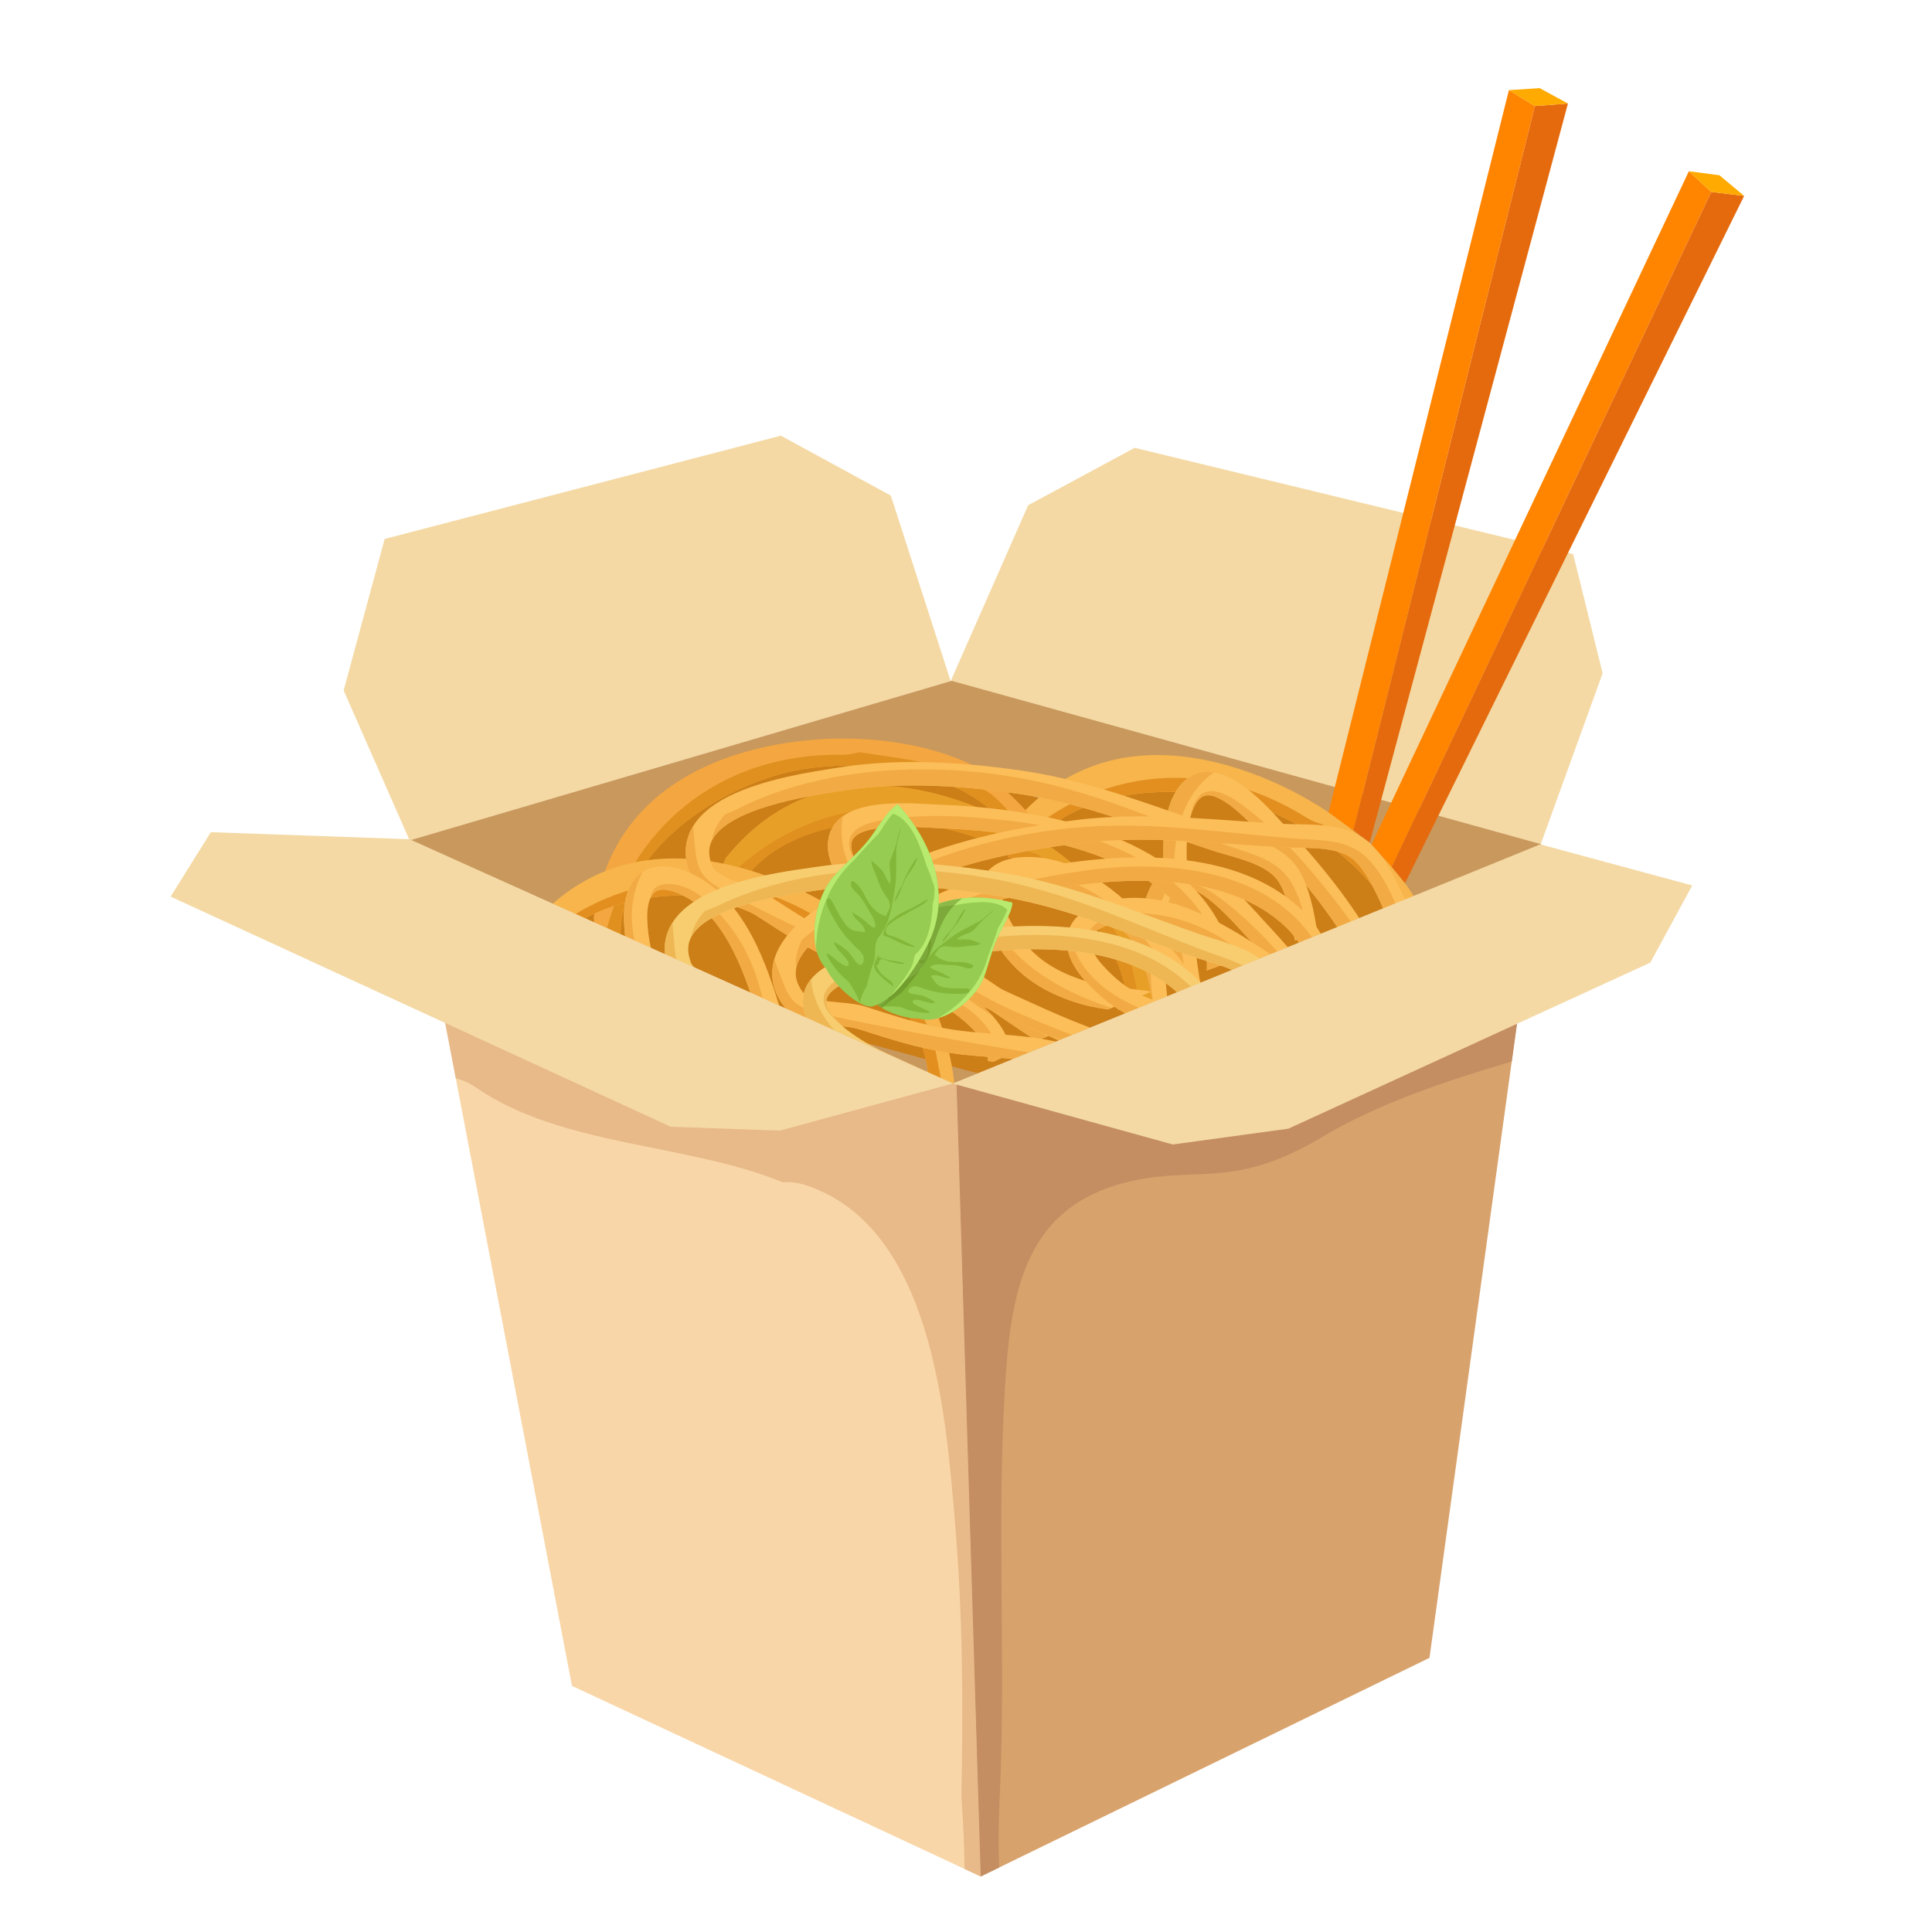 <?xml version="1.0" encoding="utf-8"?>
<!-- Generator: Adobe Illustrator 13.0.0, SVG Export Plug-In . SVG Version: 6.00 Build 14948)  -->
<!DOCTYPE svg PUBLIC "-//W3C//DTD SVG 1.1//EN" "http://www.w3.org/Graphics/SVG/1.1/DTD/svg11.dtd">
<svg version="1.1" id="Layer_1" xmlns="http://www.w3.org/2000/svg" xmlns:xlink="http://www.w3.org/1999/xlink" x="0px" y="0px"
	 width="100px" height="100px" viewBox="0 0 100 100" enable-background="new 0 0 100 100" xml:space="preserve">
<g>
	<polygon fill="#F4D9A4" points="21.207,43.509 17.787,35.738 19.91,27.896 40.416,22.55 46.11,25.652 49.208,35.262 	"/>
	<polygon fill="#F4D9A4" points="49.211,35.244 53.218,26.15 58.731,23.179 81.425,28.678 82.952,34.85 79.744,43.704 	"/>
	<polygon fill="#F9D6A7" points="21.251,43.579 29.606,87.262 50.762,97.126 49.469,54.732 	"/>
	<path fill="#E8B989" d="M49.469,54.732L21.251,43.579l2.343,12.241c0.334,0.075,0.677,0.217,1.021,0.456
		c4.476,3.089,10.95,2.884,15.9,4.921c0.364-0.033,0.762,0.008,1.184,0.145c6.535,2.143,7.25,11.771,7.73,17.437
		c0.401,4.729,0.432,9.465,0.333,14.203c0.09,1.251,0.149,2.507,0.167,3.757l0.833,0.389L49.469,54.732z"/>
	<polygon fill="#D8A26C" points="79.785,43.793 49.469,54.732 50.762,97.126 73.99,85.81 	"/>
	<path fill="#C48E62" d="M51.807,91.46c0.195-6.388-0.172-12.824,0.186-19.214c0.296-5.348,0.937-10.17,7.193-11.235
		c3.015-0.514,5.014,0.363,9.174-2.118c3.046-1.815,6.468-2.933,9.889-3.95l1.537-11.149L49.469,54.732l1.293,42.394l0.957-0.466
		C51.631,94.595,51.773,92.585,51.807,91.46z"/>
	<g>
		<defs>
			<polygon id="SVGID_1_" points="21.253,43.485 49.312,56.083 79.788,43.7 49.258,35.239 			"/>
		</defs>
		<clipPath id="SVGID_2_">
			<use xlink:href="#SVGID_1_"  overflow="visible"/>
		</clipPath>
		<polygon clip-path="url(#SVGID_2_)" fill="#C9985D" points="21.253,43.485 49.312,56.083 79.788,43.7 49.257,35.239 		"/>
		<path clip-path="url(#SVGID_2_)" fill="#CC7E17" d="M27.414,47.069c-0.008,0.003-0.018,0.007-0.025,0.008
			C27.411,47.082,27.416,47.076,27.414,47.069z"/>
		<path clip-path="url(#SVGID_2_)" fill="#CC7E17" d="M68.045,41.952c-1.98-0.688-4.593-1.535-6.634-1.805
			c-2.424-0.322-4.78,1.613-7.031,1.33c-1.137-0.144-2.174-1.097-3.225-1.508c-1.31-0.509-2.837-0.562-4.217-0.752
			c-2.623-0.364-4.943,0.02-7.443,0.914c-2.327,0.829-4.047,2.521-6.152,3.594c-1.046,0.535-1.105,1.33-1.976,2.065
			c-1.06,0.893-2.611,0.819-3.89,1.26c0.037,0.022,0.071,0.045,0.114,0.068c1.3,0.792,4.443,1.513,6.255,2.72
			c2.866,1.904,5.199,2.845,8.6,3.584c4.465,0.967,8.669,2.517,13.253,3.206c2.33,0.349,2.993,0.842,4.87-0.691
			c1.909-1.557,3.782-3.203,6.139-4.055c2.458-0.891,7.73-0.901,5.757-4.786C71.427,45.052,70.338,42.746,68.045,41.952z"/>
		<path clip-path="url(#SVGID_2_)" fill="#CC7E17" d="M27.414,47.069c0.022-0.006,0.044-0.011,0.063-0.021
			C26.78,46.626,27.4,47.005,27.414,47.069z"/>
		<g clip-path="url(#SVGID_2_)">
			<path fill="#F7B54B" d="M66.442,40.724c-3.211-1.532-9.617-3.551-14.165,2.104c-0.266,0.501-0.327,0.973-0.08,1.56
				c0.222,0.021,0.433,0.071,0.674,0.137c2.196-3.969,8.768-4.242,12.763-2.57c3.929,1.646,8.173,5.49,7.34,10.162
				c2.756,1.578,0.802-4.799,0.173-5.784C71.633,43.959,69.003,41.942,66.442,40.724z"/>
			<path fill="#F7B54B" d="M52.186,42.936c0.031-0.038,0.059-0.072,0.092-0.108c0.017-0.034,0.026-0.068,0.046-0.101L52.186,42.936z
				"/>
			<path fill="#E28F20" d="M73.16,48.073c-0.51-1.081-1.077-2.146-1.896-2.961c-0.878-0.881-1.861-1.638-2.807-2.442
				c-0.29-0.072-0.582-0.191-0.879-0.375c-5.358-3.359-11.402-2.428-15.466,1.819c0.023,0.09,0.044,0.178,0.084,0.274
				c0.222,0.021,0.433,0.071,0.674,0.137c2.196-3.969,8.768-4.242,12.763-2.57c3.929,1.646,8.173,5.49,7.34,10.162
				c0.258,0.149,0.475,0.226,0.654,0.245c-0.005-0.333,0.052-0.688,0.195-1.063c0.033-0.082,0.046-0.159,0.064-0.238
				c-0.006-0.019-0.015-0.031-0.021-0.051C73.543,50.053,73.498,49.02,73.16,48.073z"/>
		</g>
		<g clip-path="url(#SVGID_2_)">
			<path fill="#FCBE59" d="M66.445,42.674c-1.129-1.247-3.229-3.567-4.932-2.413c-1.497,1.02-1.358,4.016-1.229,5.257
				c0.044,0.431,0.085,0.866,0.128,1.299c0.094,0.96,0.199,1.939,0.329,2.919c0.311,0.894,0.523,1.994,0.464,2.732
				c0,0.001,0,0.01,0,0.014c0.063,0.298,0.123,0.602,0.182,0.912c0.121,0.643,0.247,1.285,0.401,1.919
				c0.461,0.17,0.923,0.339,1.386,0.512c-0.253-0.853-0.429-1.762-0.597-2.655c-0.084-0.443-0.168-0.878-0.259-1.299
				c-0.363-1.697-0.532-3.464-0.7-5.168c-0.043-0.439-0.085-0.875-0.13-1.312c-0.177-1.698-0.026-3.63,0.705-4.129
				c0.689-0.469,2.073,0.856,2.916,1.751c0.17,0.18,0.317,0.348,0.436,0.476c0.116,0.126,0.216,0.237,0.301,0.327
				c3.31,3.521,7.009,8.676,5.829,13.243c-0.171,0.655-0.559,1.413-1.081,1.848c0.391,0.178,0.783,0.355,1.175,0.541
				c0.542-0.615,0.903-1.407,1.08-2.086c1.315-5.102-2.601-10.632-6.12-14.375C66.648,42.901,66.554,42.795,66.445,42.674z"/>
			<path fill="#F2AB44" d="M64.272,41.643c-1.694-1.234-2.387-0.672-2.634,0.515c0,0.016,0.002,0.036,0,0.054
				c0.126-0.438,0.306-0.777,0.556-0.949c0.689-0.469,2.073,0.856,2.916,1.751c0.17,0.18,0.317,0.348,0.436,0.476
				c0.116,0.126,0.216,0.237,0.301,0.327c3.31,3.521,7.009,8.676,5.829,13.243c-0.171,0.655-0.559,1.413-1.081,1.848
				c0.289,0.131,0.577,0.265,0.866,0.396c0.049-0.118,0.104-0.237,0.175-0.359c2.347-4.077,0.031-9.1-2.624-12.46
				C67.628,44.731,66.086,42.969,64.272,41.643z"/>
			<path fill="#F2AB44" d="M62.809,39.994c0.008-0.009,0.017-0.014,0.026-0.018c-0.451-0.075-0.9-0.002-1.321,0.285
				c-1.497,1.02-1.358,4.016-1.229,5.257c0.044,0.431,0.085,0.866,0.128,1.299c0.073,0.753,0.156,1.524,0.247,2.294
				c0.072,0.216,0.103,0.46,0.111,0.721c0.295,0.875,0.491,1.928,0.435,2.637c0,0.001,0,0.01,0,0.014
				c0.063,0.298,0.123,0.602,0.182,0.912c0.121,0.643,0.247,1.285,0.401,1.919c0.18,0.07,0.363,0.138,0.544,0.206
				c-0.604-2.774-1.122-5.615-1.439-8.416C60.618,44.695,60.613,41.566,62.809,39.994z"/>
		</g>
		<g clip-path="url(#SVGID_2_)">
			<path fill="#FCBE59" d="M65.23,47.45c-1.127-1.247-3.23-3.569-4.933-2.413c-1.497,1.019-1.358,4.016-1.228,5.254
				c0.044,0.433,0.086,0.867,0.127,1.302c0.095,0.958,0.199,1.938,0.33,2.918c0.311,0.896,0.522,1.996,0.465,2.733
				c0,0.002,0,0.008,0,0.011c0.059,0.304,0.121,0.604,0.18,0.914c0.122,0.642,0.249,1.286,0.397,1.919
				c0.465,0.172,0.928,0.341,1.389,0.511c-0.25-0.852-0.427-1.761-0.596-2.656c-0.086-0.439-0.169-0.874-0.258-1.297
				c-0.364-1.695-0.535-3.464-0.701-5.171c-0.042-0.436-0.084-0.872-0.13-1.308c-0.176-1.696-0.025-3.632,0.706-4.128
				c0.687-0.467,2.073,0.851,2.915,1.75c0.171,0.182,0.321,0.347,0.437,0.474c0.114,0.127,0.216,0.237,0.301,0.329
				c3.31,3.519,7.009,8.675,5.827,13.244c-0.169,0.653-0.557,1.411-1.079,1.844c0.39,0.182,0.783,0.358,1.174,0.545
				c0.542-0.618,0.904-1.411,1.079-2.088c1.317-5.102-2.599-10.631-6.118-14.375C65.434,47.676,65.337,47.57,65.23,47.45z"/>
			<path fill="#F2AB44" d="M63.058,46.418c-1.692-1.235-2.388-0.674-2.632,0.512c-0.002,0.018,0,0.036,0,0.054
				c0.121-0.437,0.303-0.776,0.554-0.945c0.687-0.467,2.073,0.851,2.915,1.75c0.171,0.182,0.321,0.347,0.437,0.474
				c0.114,0.127,0.216,0.237,0.301,0.329c3.31,3.519,7.009,8.675,5.827,13.244c-0.169,0.653-0.557,1.411-1.079,1.844
				c0.288,0.133,0.574,0.267,0.863,0.4c0.05-0.123,0.107-0.241,0.178-0.36c2.346-4.079,0.029-9.101-2.624-12.461
				C66.411,49.503,64.873,47.745,63.058,46.418z"/>
			<path fill="#F2AB44" d="M61.592,44.765c0.009-0.005,0.021-0.011,0.027-0.018c-0.45-0.071-0.897,0-1.321,0.29
				c-1.497,1.019-1.358,4.016-1.228,5.254c0.044,0.433,0.086,0.867,0.127,1.302c0.075,0.753,0.155,1.523,0.245,2.291
				c0.071,0.218,0.104,0.461,0.114,0.721c0.294,0.876,0.489,1.927,0.436,2.64c0,0.002,0,0.008,0,0.011
				c0.059,0.304,0.121,0.604,0.18,0.914c0.122,0.642,0.249,1.286,0.397,1.919c0.185,0.068,0.367,0.14,0.549,0.204
				c-0.604-2.772-1.122-5.614-1.44-8.412C59.406,49.471,59.398,46.34,61.592,44.765z"/>
		</g>
		<g clip-path="url(#SVGID_2_)">
			<path fill="#F4A640" d="M30.714,47.629c0.004-0.04,0.013-0.076,0.017-0.115c-0.003-0.043-0.007-0.088-0.008-0.132L30.714,47.629z
				"/>
			<path fill="#F4A640" d="M50.38,39.623c-2.526-1.238-5.825-1.59-8.644-1.302c-3.542,0.365-10.076,1.979-11.005,9.193
				c0.038,0.555,0.238,0.982,0.748,1.35c0.202-0.099,0.406-0.163,0.648-0.232c-0.19-4.532,5.278-8.188,9.559-8.837
				c4.211-0.64,9.835,0.432,11.554,4.855C56.415,44.563,51.43,40.136,50.38,39.623z"/>
			<path fill="#DF901E" d="M53.476,43.272c-0.017-0.012-0.03-0.018-0.044-0.03c-0.775-0.651-1.353-1.508-2.137-2.14
				c-0.996-0.658-2.034-1.271-3.157-1.545c-1.208-0.294-2.444-0.427-3.668-0.623c-0.285,0.088-0.597,0.142-0.945,0.135
				c-6.326-0.08-11,3.86-12.261,9.604c0.069,0.065,0.132,0.131,0.215,0.19c0.202-0.099,0.406-0.163,0.648-0.232
				c-0.19-4.532,5.278-8.188,9.559-8.837c4.211-0.64,9.835,0.432,11.554,4.855c0.298-0.005,0.523-0.052,0.688-0.128
				c-0.178-0.283-0.312-0.616-0.386-1.014C53.527,43.424,53.497,43.352,53.476,43.272z"/>
		</g>
		<g clip-path="url(#SVGID_2_)">
			<path fill="#E89F28" d="M37.485,44.506c0.029-0.039,0.059-0.071,0.088-0.108c0.019-0.034,0.029-0.066,0.047-0.1L37.485,44.506z"
				/>
			<path fill="#E89F28" d="M51.737,42.292c-3.21-1.532-9.618-3.551-14.164,2.105c-0.263,0.499-0.326,0.971-0.08,1.559
				c0.224,0.022,0.431,0.071,0.677,0.139c2.195-3.971,8.764-4.245,12.759-2.57c3.929,1.646,8.173,5.487,7.34,10.16
				c2.755,1.577,0.803-4.797,0.174-5.784C56.93,45.53,54.297,43.514,51.737,42.292z"/>
			<path fill="#DF901E" d="M58.457,49.641c-0.509-1.08-1.079-2.143-1.896-2.959c-0.878-0.881-1.862-1.639-2.807-2.443
				c-0.29-0.072-0.582-0.19-0.878-0.375c-5.36-3.361-11.403-2.429-15.466,1.821c0.022,0.086,0.042,0.176,0.083,0.271
				c0.224,0.022,0.431,0.071,0.677,0.139c2.195-3.971,8.764-4.245,12.759-2.57c3.929,1.646,8.173,5.487,7.34,10.16
				c0.259,0.146,0.477,0.227,0.655,0.246c-0.003-0.333,0.052-0.688,0.195-1.063c0.031-0.08,0.044-0.159,0.065-0.237
				c-0.007-0.018-0.016-0.033-0.021-0.052C58.84,51.622,58.796,50.587,58.457,49.641z"/>
		</g>
		<g clip-path="url(#SVGID_2_)">
			<path fill="#F7B54B" d="M41.44,46.074c-3.21-1.531-9.616-3.55-14.165,2.105c-0.264,0.5-0.325,0.972-0.078,1.559
				c0.222,0.021,0.431,0.073,0.673,0.139c2.197-3.97,8.766-4.243,12.762-2.57c3.928,1.646,8.172,5.484,7.34,10.161
				c2.752,1.578,0.802-4.801,0.174-5.786C46.631,49.312,44,47.294,41.44,46.074z"/>
			<path fill="#F7B54B" d="M27.186,48.285c0.029-0.036,0.061-0.07,0.09-0.106c0.019-0.034,0.027-0.065,0.047-0.101L27.186,48.285z"
				/>
			<path fill="#E28F20" d="M48.16,53.425c-0.511-1.081-1.08-2.146-1.895-2.96c-0.881-0.881-1.862-1.64-2.81-2.444
				c-0.288-0.071-0.582-0.189-0.876-0.374c-5.358-3.361-11.403-2.431-15.468,1.819c0.025,0.09,0.045,0.177,0.086,0.272
				c0.222,0.021,0.431,0.073,0.673,0.139c2.197-3.97,8.766-4.243,12.762-2.57c3.928,1.646,8.172,5.484,7.34,10.161
				c0.257,0.146,0.474,0.224,0.652,0.245c-0.003-0.333,0.055-0.688,0.2-1.065c0.029-0.078,0.044-0.155,0.063-0.236
				c-0.007-0.017-0.015-0.03-0.021-0.05C48.542,55.404,48.497,54.371,48.16,53.425z"/>
		</g>
		<g clip-path="url(#SVGID_2_)">
			<g>
				<path fill="#FCBE59" d="M53.134,44.356c-1.332,0.018-1.933,0.555-2.204,1.004c-0.291,0.482-0.491,1.342,0.201,2.696
					c1,1.962,2.283,3.061,4.425,3.789c0.602,0.204,1.201,0.318,1.795,0.406c0.747-0.315,1.493-0.625,2.245-0.922
					c-0.131-0.022-0.263-0.048-0.388-0.064c-0.242-0.03-0.481-0.06-0.72-0.088c-0.887-0.103-1.726-0.202-2.542-0.477
					c-1.834-0.626-2.883-1.521-3.738-3.194c-0.336-0.662-0.425-1.219-0.239-1.521c0.156-0.259,0.578-0.411,1.184-0.418
					c0.07,0,0.143,0,0.213,0.005c2.276,0.078,4.238,1.936,6.02,3.944c0.458,0.513,0.836,0.971,1.155,1.443
					c0.382-0.151,0.766-0.297,1.149-0.445c-0.437-0.69-0.937-1.285-1.398-1.802C58.262,46.427,55.982,44.327,53.134,44.356z"/>
				<path fill="#FCBE59" d="M63.853,43.085c-0.245-0.067-0.48-0.139-0.703-0.209c-0.813-0.266-1.615-0.543-2.41-0.823
					c-2.475-0.857-5.03-1.749-7.756-2.15c-3.775-0.558-6.938-0.609-9.677-0.159l-0.312,0.049c-1.944,0.312-5.987,0.956-7.168,3.049
					c-0.416,0.735-0.443,1.557-0.086,2.437c0.366,0.901,1.403,1.29,2.318,1.63c0.422,0.156,0.819,0.303,1.08,0.474l0.171,0.11
					c1.292,0.839,2.515,1.629,4.013,2.292c0.692,0.305,1.422,0.565,2.127,0.817c1.04,0.368,2.12,0.751,3.064,1.282
					c1.304,0.738,2.768,1.975,2.612,3.03l0.291,0.044c0.305-0.147,0.609-0.295,0.916-0.438c-0.109-1.124-0.99-2.092-1.869-2.784
					c0.168,0.115,0.336,0.227,0.508,0.339c0.353,0.231,0.709,0.476,1.071,0.726c0.537,0.368,1.082,0.738,1.637,1.082
					c0.445-0.208,0.894-0.41,1.344-0.614c-0.778-0.429-1.543-0.95-2.295-1.467c-0.371-0.253-0.734-0.505-1.097-0.74
					c-1.452-0.95-2.818-2.083-4.138-3.179c-0.337-0.281-0.674-0.561-1.013-0.84c-1.319-1.081-2.576-2.558-2.405-3.426
					c0.158-0.819,2.073-0.855,3.303-0.812c0.249,0.009,0.472,0.021,0.645,0.031c0.169,0.008,0.318,0.018,0.444,0.022
					c4.828,0.17,11.082,1.227,13.459,5.3c0.342,0.585,0.602,1.398,0.534,2.074c0.404-0.148,0.809-0.297,1.215-0.441
					c-0.047-0.82-0.349-1.637-0.7-2.243c-2.653-4.551-9.331-5.723-14.464-5.904c-0.12-0.003-0.262-0.01-0.42-0.021
					c-1.682-0.09-4.811-0.258-5.205,1.759c-0.347,1.778,1.862,3.807,2.827,4.597c0.339,0.275,0.672,0.555,1.007,0.834
					c0.957,0.792,1.934,1.605,2.965,2.365c-0.215-0.14-0.411-0.256-0.575-0.35c-1.038-0.585-2.165-0.984-3.255-1.372
					c-0.717-0.252-1.392-0.492-2.044-0.78c-1.41-0.623-2.537-1.354-3.841-2.198l-0.171-0.113c-0.373-0.24-0.853-0.422-1.316-0.595
					c-0.683-0.252-1.453-0.54-1.619-0.948c-0.216-0.527-0.211-0.983,0.018-1.384c0.895-1.586,4.826-2.217,6.306-2.451L43.5,40.94
					c2.615-0.43,5.659-0.377,9.306,0.163c2.611,0.386,5.002,1.218,7.533,2.096c0.805,0.28,1.614,0.561,2.438,0.83
					c0.231,0.077,0.48,0.147,0.74,0.22c1.034,0.301,2.21,0.64,2.688,1.427c0.44,0.727,0.664,1.918,0.813,3
					c0.236-0.074,0.473-0.152,0.711-0.226c0.161-0.05,0.314-0.079,0.466-0.102c-0.167-1.156-0.427-2.427-0.956-3.3
					C66.519,43.855,65.038,43.429,63.853,43.085z"/>
			</g>
			<g>
				<path fill="#F2AB44" d="M46.842,50.627c-2.42-1.085-6.583-3.068-8.935-4.287c-2.007-1.043-1.797-1.339-2.035-3.563
					c-0.013,0.025-0.034,0.045-0.045,0.067c-0.416,0.735-0.443,1.557-0.086,2.437c0.366,0.901,1.403,1.29,2.318,1.63
					c0.422,0.156,0.819,0.303,1.08,0.474l0.171,0.11c1.292,0.839,2.515,1.629,4.013,2.292c0.692,0.305,1.422,0.565,2.127,0.817
					c1.04,0.368,2.12,0.751,3.064,1.282c1.304,0.738,2.768,1.975,2.612,3.03l0.291,0.044c0.155-0.076,0.31-0.15,0.468-0.224
					C50.971,52.076,49.198,51.684,46.842,50.627z"/>
			</g>
			<g>
				<path fill="#F2AB44" d="M52.594,42.524c-2.22-0.271-4.553-0.437-6.777-0.101c-2.071,0.313-2.166,1.202-1.508,2.215
					c0.014,0.016,0.025,0.027,0.039,0.041c-0.218-0.399-0.33-0.766-0.272-1.063c0.158-0.819,2.073-0.855,3.303-0.812
					c0.249,0.009,0.472,0.021,0.645,0.031c0.169,0.008,0.318,0.018,0.444,0.022c4.828,0.17,11.082,1.227,13.459,5.3
					c0.342,0.585,0.602,1.398,0.534,2.074c0.299-0.109,0.596-0.217,0.893-0.326c-0.047-0.121-0.092-0.245-0.125-0.379
					C62.023,44.979,56.841,43.042,52.594,42.524z"/>
			</g>
			<g>
				<path fill="#F2AB44" d="M54.242,45.233c-1.152-0.322-2.706,0.135-2.376,1.102c0.006-0.137,0.026-0.259,0.084-0.352
					c0.158-0.259,0.579-0.41,1.184-0.418c0.074-0.002,0.144,0,0.215,0.001c2.274,0.082,4.236,1.939,6.019,3.948
					c0.457,0.514,0.835,0.972,1.154,1.444c0.12-0.046,0.244-0.094,0.366-0.14C58.982,48.163,57.71,46.208,54.242,45.233z"/>
			</g>
			<path fill="#F2AB44" d="M50.939,45.347c-0.002,0.005-0.008,0.009-0.01,0.013c-0.291,0.482-0.491,1.342,0.201,2.696
				c1,1.962,2.283,3.061,4.425,3.789c0.602,0.204,1.201,0.318,1.795,0.406c0.061-0.027,0.124-0.052,0.187-0.076
				C53.951,51.009,50.79,48.731,50.939,45.347z"/>
			<path fill="#F2AB44" d="M43.618,42.282c0.001-0.01,0.003-0.021,0.005-0.032c-0.372,0.266-0.64,0.631-0.738,1.134
				c-0.347,1.778,1.862,3.807,2.827,4.597c0.339,0.275,0.672,0.555,1.007,0.834c0.584,0.484,1.182,0.971,1.79,1.454
				c0.262,0.135,0.515,0.328,0.754,0.584c0.143,0.11,0.275,0.221,0.421,0.327c-0.103-0.067-0.201-0.129-0.293-0.184
				c0.005,0.009,0.01,0.014,0.015,0.021c0.576,0.703,1.314,1.115,1.982,1.585c-0.283-0.321-0.604-0.611-0.926-0.865
				c0.168,0.115,0.336,0.227,0.508,0.339c0.353,0.231,0.709,0.476,1.071,0.726c0.537,0.368,1.082,0.738,1.637,1.082
				c0.176-0.08,0.354-0.161,0.531-0.241c-2.382-1.541-4.752-3.199-6.948-4.964C45.371,47.161,43.163,44.944,43.618,42.282z"/>
			<path fill="#F2AB44" d="M63.412,43.724c-2.817-1.01-5.598-2.219-8.496-2.983c-5.099-1.34-11.34-1.365-16.247,0.885
				c-0.238,0.129-0.481,0.246-0.732,0.351c-0.132,0.065-0.266,0.114-0.398,0.159c-0.422,0.472-0.632,0.927-0.701,1.409
				c0.016-0.037,0.025-0.071,0.042-0.103c0.895-1.586,4.826-2.217,6.306-2.451L43.5,40.94c2.615-0.43,5.659-0.377,9.306,0.163
				c2.611,0.386,5.002,1.218,7.533,2.096c0.805,0.28,1.614,0.561,2.438,0.83c0.231,0.077,0.48,0.147,0.74,0.22
				c1.034,0.301,2.21,0.64,2.688,1.427c0.44,0.727,0.664,1.918,0.813,3c0.22-0.067,0.438-0.141,0.657-0.209
				c-0.106-0.9-0.316-1.801-0.717-2.581C66.244,44.473,64.809,44.227,63.412,43.724z"/>
		</g>
		<g clip-path="url(#SVGID_2_)">
			<g>
				<path fill="#FCBE59" d="M57.155,46.685c-1.284,0.368-1.725,1.043-1.868,1.545c-0.153,0.544-0.123,1.422,0.897,2.551
					c1.479,1.634,3.004,2.359,5.262,2.504c0.633,0.038,1.245-0.008,1.84-0.076c0.636-0.5,1.278-0.993,1.926-1.479
					c-0.132,0.013-0.265,0.025-0.39,0.041c-0.244,0.031-0.482,0.067-0.719,0.103c-0.884,0.132-1.719,0.255-2.58,0.202
					c-1.934-0.123-3.178-0.716-4.439-2.107c-0.498-0.551-0.729-1.063-0.631-1.405c0.083-0.292,0.453-0.546,1.035-0.714
					c0.068-0.02,0.137-0.037,0.209-0.053c2.216-0.516,4.593,0.767,6.839,2.239c0.574,0.378,1.062,0.722,1.489,1.095
					c0.33-0.245,0.661-0.492,0.997-0.731c-0.604-0.553-1.243-0.996-1.823-1.377C62.643,47.345,59.9,45.912,57.155,46.685z"/>
				<path fill="#FCBE59" d="M70.951,43.671c-1.008-0.961-2.547-0.988-3.782-1.008c-0.253-0.003-0.5-0.007-0.73-0.019
					c-0.857-0.043-1.702-0.103-2.545-0.165c-2.611-0.18-5.311-0.372-8.047-0.052c-3.79,0.449-6.857,1.222-9.384,2.374l-0.287,0.131
					c-1.796,0.804-5.527,2.482-6.124,4.813c-0.208,0.816-0.022,1.619,0.552,2.374c0.589,0.773,1.69,0.877,2.664,0.969
					c0.449,0.04,0.87,0.078,1.168,0.176l0.195,0.06c1.465,0.473,2.85,0.918,4.466,1.164c0.752,0.117,1.522,0.175,2.269,0.234
					c1.103,0.085,2.242,0.173,3.295,0.441c1.45,0.371,3.187,1.18,3.313,2.242l0.291-0.037c0.255-0.224,0.513-0.44,0.768-0.66
					c-0.396-1.056-1.498-1.758-2.53-2.199c0.194,0.068,0.387,0.133,0.58,0.196c0.402,0.131,0.808,0.273,1.224,0.42
					c0.614,0.215,1.236,0.43,1.861,0.618c0.377-0.317,0.757-0.632,1.139-0.942c-0.867-0.211-1.74-0.519-2.597-0.819
					c-0.427-0.15-0.843-0.297-1.253-0.431c-1.652-0.535-3.265-1.274-4.825-1.986c-0.4-0.186-0.798-0.364-1.196-0.547
					c-1.557-0.696-3.153-1.799-3.218-2.68c-0.061-0.831,1.777-1.366,2.977-1.644c0.246-0.058,0.462-0.103,0.632-0.141
					c0.166-0.036,0.311-0.066,0.433-0.094c4.709-1.096,11.021-1.706,14.378,1.605c0.484,0.474,0.944,1.191,1.056,1.861
					c0.353-0.247,0.703-0.499,1.058-0.743c-0.259-0.78-0.763-1.489-1.26-1.979c-3.751-3.702-10.504-3.091-15.506-1.925
					c-0.116,0.027-0.254,0.056-0.411,0.09c-1.643,0.352-4.709,1.002-4.563,3.053c0.128,1.806,2.791,3.189,3.93,3.701
					c0.396,0.18,0.791,0.36,1.188,0.543c1.131,0.516,2.288,1.045,3.479,1.51c-0.243-0.079-0.462-0.14-0.646-0.187
					c-1.153-0.296-2.347-0.387-3.5-0.474c-0.758-0.06-1.473-0.115-2.178-0.224c-1.521-0.233-2.801-0.643-4.283-1.12l-0.195-0.063
					c-0.422-0.134-0.932-0.183-1.424-0.227c-0.723-0.068-1.543-0.144-1.808-0.496c-0.347-0.453-0.458-0.895-0.345-1.343
					c0.448-1.763,4.078-3.393,5.446-4.009l0.291-0.13c2.412-1.099,5.365-1.841,9.027-2.272c2.619-0.31,5.145-0.129,7.818,0.057
					c0.85,0.061,1.705,0.12,2.567,0.164c0.246,0.013,0.507,0.019,0.773,0.024c1.08,0.017,2.3,0.039,2.968,0.673
					c0.614,0.586,1.141,1.681,1.567,2.683c0.21-0.134,0.416-0.271,0.627-0.403c0.146-0.091,0.283-0.159,0.424-0.221
					C72.273,45.537,71.692,44.375,70.951,43.671z"/>
			</g>
			<g>
				<path fill="#F2AB44" d="M52.717,54.383c-2.619-0.415-7.154-1.244-9.745-1.808c-2.209-0.479-2.082-0.819-2.893-2.907
					c-0.007,0.025-0.02,0.054-0.027,0.078c-0.208,0.816-0.022,1.619,0.552,2.374c0.589,0.773,1.69,0.877,2.664,0.969
					c0.449,0.04,0.87,0.078,1.168,0.176l0.195,0.06c1.465,0.473,2.85,0.918,4.466,1.164c0.752,0.117,1.522,0.175,2.269,0.234
					c1.103,0.085,2.242,0.173,3.295,0.441c1.45,0.371,3.187,1.18,3.313,2.242l0.291-0.037c0.128-0.113,0.261-0.224,0.393-0.337
					C57.081,54.705,55.266,54.786,52.717,54.383z"/>
			</g>
			<g>
				<path fill="#F2AB44" d="M56.154,45.061c-2.214,0.317-4.508,0.763-6.569,1.669c-1.917,0.844-1.776,1.726-0.877,2.536
					c0.017,0.008,0.034,0.017,0.049,0.026c-0.316-0.325-0.52-0.653-0.542-0.954c-0.061-0.831,1.777-1.366,2.977-1.644
					c0.246-0.058,0.462-0.103,0.632-0.141c0.166-0.036,0.311-0.066,0.433-0.094c4.709-1.096,11.021-1.706,14.378,1.605
					c0.484,0.474,0.944,1.191,1.056,1.861c0.261-0.183,0.519-0.367,0.778-0.548c-0.077-0.104-0.153-0.21-0.224-0.334
					C65.896,44.967,60.392,44.452,56.154,45.061z"/>
			</g>
			<g>
				<path fill="#F2AB44" d="M56.446,48.927c-0.029-0.131-0.042-0.254-0.009-0.362c0.083-0.291,0.45-0.545,1.034-0.712
					c0.068-0.018,0.137-0.038,0.206-0.052c2.218-0.518,4.598,0.765,6.84,2.239c0.577,0.377,1.062,0.72,1.491,1.093
					c0.105-0.077,0.21-0.152,0.317-0.23c-2.532-2.067-4.272-3.623-7.875-3.659C57.256,47.232,55.875,48.082,56.446,48.927z"/>
			</g>
			<path fill="#F2AB44" d="M55.295,48.217c-0.002,0.003-0.006,0.008-0.008,0.013c-0.153,0.544-0.123,1.422,0.897,2.551
				c1.479,1.634,3.004,2.359,5.262,2.504c0.633,0.038,1.245-0.008,1.84-0.076c0.051-0.044,0.106-0.082,0.159-0.123
				C59.68,52.897,56.035,51.523,55.295,48.217z"/>
			<path fill="#F2AB44" d="M47.424,47.169c0-0.012,0-0.022,0-0.034c-0.292,0.354-0.452,0.777-0.417,1.287
				c0.128,1.806,2.791,3.189,3.93,3.701c0.396,0.18,0.791,0.36,1.188,0.543c0.691,0.313,1.394,0.63,2.107,0.937
				c0.288,0.062,0.583,0.184,0.884,0.368c0.161,0.066,0.324,0.14,0.488,0.205c-0.116-0.039-0.226-0.071-0.329-0.1
				c0.008,0.005,0.014,0.009,0.022,0.012c0.737,0.532,1.557,0.735,2.325,1.015c-0.358-0.236-0.745-0.433-1.122-0.594
				c0.194,0.068,0.387,0.133,0.58,0.196c0.402,0.131,0.808,0.273,1.224,0.42c0.614,0.215,1.236,0.43,1.861,0.618
				c0.15-0.126,0.301-0.25,0.447-0.374c-2.698-0.869-5.42-1.847-7.999-2.977C50.394,51.42,47.683,49.855,47.424,47.169z"/>
			<path fill="#F2AB44" d="M66.91,43.394c-2.981-0.238-5.981-0.682-8.979-0.662c-5.271,0.036-11.306,1.638-15.453,5.096
				c-0.198,0.182-0.4,0.361-0.612,0.528c-0.115,0.098-0.23,0.181-0.346,0.258c-0.286,0.563-0.371,1.059-0.308,1.544
				c0.005-0.041,0.001-0.075,0.014-0.114c0.448-1.763,4.078-3.393,5.446-4.009l0.291-0.13c2.412-1.099,5.365-1.841,9.027-2.272
				c2.619-0.31,5.145-0.129,7.818,0.057c0.85,0.061,1.705,0.12,2.567,0.164c0.246,0.013,0.507,0.019,0.773,0.024
				c1.08,0.017,2.3,0.039,2.968,0.673c0.614,0.586,1.141,1.681,1.567,2.683c0.195-0.124,0.388-0.249,0.58-0.374
				c-0.336-0.841-0.776-1.657-1.362-2.305C69.842,43.379,68.392,43.514,66.91,43.394z"/>
		</g>
		<g clip-path="url(#SVGID_2_)">
			<path fill="#FCBE59" d="M35.663,45.159c-1.218-0.54-1.992-0.301-2.426-0.01c-0.461,0.319-1.001,1.015-0.94,2.535
				c0.091,2.204,0.798,3.735,2.443,5.291c0.46,0.437,0.959,0.789,1.46,1.119c0.809,0.021,1.618,0.055,2.426,0.094
				c-0.108-0.073-0.218-0.148-0.326-0.217c-0.206-0.131-0.413-0.256-0.619-0.38c-0.76-0.464-1.481-0.903-2.111-1.496
				c-1.406-1.333-1.985-2.582-2.064-4.46c-0.031-0.741,0.119-1.282,0.416-1.482c0.252-0.172,0.696-0.132,1.25,0.113
				c0.064,0.029,0.128,0.059,0.194,0.092c2.033,1.021,3.041,3.529,3.825,6.096c0.2,0.657,0.353,1.231,0.445,1.794
				c0.409,0.024,0.822,0.049,1.232,0.076c-0.108-0.812-0.317-1.559-0.52-2.222C39.459,49.176,38.265,46.317,35.663,45.159z"/>
			<path fill="#F2AB44" d="M36.301,46.416c-0.912-0.773-2.515-1.005-2.619,0.012c0.063-0.122,0.133-0.225,0.224-0.286
				c0.252-0.169,0.697-0.131,1.252,0.113c0.066,0.03,0.13,0.061,0.193,0.093c2.035,1.023,3.042,3.528,3.827,6.097
				c0.201,0.658,0.354,1.23,0.445,1.795c0.13,0.007,0.26,0.018,0.389,0.022C39.389,51.056,39.048,48.745,36.301,46.416z"/>
			<path fill="#F2AB44" d="M33.253,45.144c-0.004,0.001-0.011,0.005-0.016,0.005c-0.461,0.319-1.001,1.015-0.94,2.535
				c0.091,2.204,0.798,3.735,2.443,5.291c0.46,0.437,0.959,0.789,1.46,1.119c0.068,0.002,0.135,0.003,0.2,0.003
				C33.628,51.546,31.708,48.157,33.253,45.144z"/>
		</g>
		<g clip-path="url(#SVGID_2_)">
			<path fill="#F7CD6F" d="M46.541,48.823c-0.116,0.027-0.254,0.056-0.413,0.089c-1.644,0.351-4.708,1.004-4.563,3.055
				c0.131,1.805,2.793,3.189,3.931,3.701c0.396,0.178,0.791,0.359,1.188,0.539c0.877,0.403,1.778,0.804,2.691,1.184
				c0.929,0.178,1.99,0.547,2.594,0.967c0,0,0.011,0.008,0.013,0.008c0.292,0.099,0.583,0.197,0.882,0.302
				c0.614,0.217,1.236,0.431,1.863,0.621c0.374-0.317,0.755-0.631,1.135-0.944c-0.864-0.211-1.739-0.517-2.597-0.818
				c-0.425-0.148-0.842-0.295-1.251-0.432c-1.653-0.535-3.265-1.274-4.827-1.987c-0.396-0.181-0.795-0.363-1.197-0.546
				c-1.553-0.694-3.152-1.796-3.216-2.679c-0.059-0.831,1.778-1.367,2.978-1.644c0.244-0.06,0.46-0.104,0.63-0.139
				c0.166-0.036,0.313-0.07,0.436-0.098c4.706-1.094,11.019-1.707,14.376,1.605c0.483,0.476,0.944,1.193,1.056,1.864
				c0.352-0.25,0.703-0.498,1.057-0.744c-0.259-0.78-0.76-1.489-1.261-1.982C58.295,47.046,51.545,47.659,46.541,48.823z"/>
			<path fill="#EFB754" d="M50.715,48.603c-2.216,0.318-4.509,0.768-6.569,1.673c-1.918,0.842-1.779,1.723-0.878,2.533
				c0.017,0.013,0.034,0.016,0.049,0.026c-0.318-0.327-0.521-0.652-0.543-0.953c-0.059-0.831,1.778-1.367,2.978-1.644
				c0.244-0.06,0.46-0.104,0.63-0.139c0.166-0.036,0.313-0.07,0.436-0.098c4.706-1.094,11.019-1.707,14.376,1.605
				c0.483,0.476,0.944,1.193,1.056,1.864c0.261-0.186,0.521-0.367,0.779-0.548c-0.079-0.102-0.154-0.214-0.223-0.334
				C60.455,48.509,54.95,47.995,50.715,48.603z"/>
			<path fill="#EFB754" d="M41.983,50.712c0-0.011,0-0.022-0.002-0.033c-0.289,0.354-0.45,0.779-0.416,1.288
				c0.131,1.805,2.793,3.189,3.931,3.701c0.396,0.178,0.791,0.359,1.188,0.539c0.69,0.318,1.396,0.633,2.108,0.938
				c0.222,0.05,0.45,0.146,0.68,0.266c0.907,0.186,1.912,0.543,2.497,0.947c0,0,0.011,0.008,0.013,0.008
				c0.292,0.099,0.583,0.197,0.882,0.302c0.614,0.217,1.236,0.431,1.863,0.621c0.147-0.128,0.299-0.249,0.448-0.375
				c-2.701-0.866-5.423-1.845-8.003-2.975C44.953,54.965,42.242,53.398,41.983,50.712z"/>
		</g>
		<g clip-path="url(#SVGID_2_)">
			<path fill="#F7CD6F" d="M62.78,48.576c-0.245-0.076-0.479-0.149-0.7-0.225c-0.809-0.281-1.605-0.572-2.396-0.865
				c-2.459-0.903-4.998-1.837-7.716-2.291c-3.762-0.625-6.926-0.734-9.672-0.332l-0.313,0.045c-1.949,0.274-6.001,0.848-7.221,2.92
				c-0.428,0.724-0.472,1.545-0.128,2.434c0.349,0.908,1.379,1.313,2.288,1.669c0.417,0.165,0.813,0.32,1.07,0.495l0.169,0.114
				c1.278,0.86,2.484,1.672,3.969,2.359c0.687,0.319,1.411,0.592,2.114,0.857c1.034,0.388,2.105,0.788,3.04,1.339
				c1.29,0.76,2.733,2.021,2.557,3.076l0.292,0.047c0.307-0.143,0.614-0.278,0.922-0.423c-0.044-0.59-0.31-1.141-0.675-1.638
				c-0.229-0.202-0.462-0.396-0.697-0.584c-0.637-0.413-1.253-0.857-1.87-1.295c-0.792-0.488-1.613-0.943-2.457-1.4
				c-0.23-0.086-0.459-0.174-0.686-0.256c-0.71-0.268-1.382-0.519-2.028-0.821c-1.398-0.646-2.512-1.397-3.799-2.267l-0.173-0.116
				c-0.369-0.247-0.844-0.434-1.305-0.616c-0.676-0.266-1.442-0.567-1.601-0.976c-0.202-0.535-0.191-0.988,0.044-1.388
				c0.922-1.567,4.864-2.124,6.346-2.334l0.319-0.043c2.62-0.384,5.664-0.276,9.301,0.33c2.604,0.433,4.979,1.306,7.494,2.231
				c0.8,0.295,1.603,0.593,2.419,0.874c0.232,0.08,0.482,0.154,0.739,0.234c1.029,0.317,2.197,0.677,2.658,1.474
				c0.429,0.732,0.633,1.931,0.763,3.014c0.236-0.067,0.476-0.143,0.714-0.213c0.164-0.047,0.318-0.073,0.469-0.095
				c-0.145-1.157-0.381-2.437-0.896-3.315C65.428,49.39,63.961,48.938,62.78,48.576z"/>
			<path fill="#EFB754" d="M45.636,55.808c-2.401-1.13-6.525-3.188-8.857-4.449c-1.988-1.078-1.773-1.368-1.969-3.601
				c-0.016,0.026-0.034,0.046-0.048,0.07c-0.428,0.724-0.472,1.545-0.128,2.434c0.349,0.908,1.379,1.313,2.288,1.669
				c0.417,0.165,0.813,0.32,1.07,0.495l0.169,0.114c1.278,0.86,2.484,1.672,3.969,2.359c0.687,0.319,1.411,0.592,2.114,0.857
				c1.034,0.388,2.105,0.788,3.04,1.339c1.29,0.76,2.733,2.021,2.557,3.076l0.292,0.047c0.153-0.071,0.311-0.143,0.466-0.213
				C49.736,57.328,47.973,56.904,45.636,55.808z"/>
			<path fill="#EFB754" d="M62.326,49.205c-2.798-1.061-5.556-2.324-8.44-3.137c-5.073-1.432-11.316-1.573-16.258,0.592
				c-0.241,0.121-0.486,0.236-0.737,0.337c-0.135,0.063-0.272,0.109-0.404,0.15c-0.43,0.462-0.648,0.917-0.726,1.397
				c0.018-0.036,0.023-0.071,0.045-0.106c0.922-1.567,4.864-2.124,6.346-2.334l0.319-0.043c2.62-0.384,5.664-0.276,9.301,0.33
				c2.604,0.433,4.979,1.306,7.494,2.231c0.8,0.295,1.603,0.593,2.419,0.874c0.232,0.08,0.482,0.154,0.739,0.234
				c1.029,0.317,2.197,0.677,2.658,1.474c0.429,0.732,0.633,1.931,0.763,3.014c0.22-0.065,0.439-0.133,0.661-0.196
				c-0.09-0.903-0.287-1.808-0.669-2.597C65.145,50.001,63.716,49.729,62.326,49.205z"/>
		</g>
	</g>
	<polygon fill="#F4D9A4" points="21.192,43.437 10.912,43.074 8.831,46.408 34.715,58.321 40.369,58.521 49.312,56.083 	"/>
	<polygon fill="#F4D9A4" points="79.725,43.704 87.589,45.831 85.42,49.825 66.687,58.42 60.702,59.238 49.312,56.083 	"/>
	<g>
		<g>
			<path fill="#96CC52" d="M50.918,50.604c-0.432,1.146-2.151,2.491-3.371,2.109c-0.737,0.049-2.232-0.492-2.353-1.032
				c-0.223-1.011,0.745-2.62,1.323-3.393c1.378-1.84,3.791-2.139,5.882-1.564c-0.054,0.598-0.539,1.274-0.791,1.846
				C51.318,49.235,51.166,49.952,50.918,50.604z"/>
			<path fill="#B7EA6E" d="M45.227,50.821c0.21-0.912,0.86-1.957,1.291-2.533c1.378-1.84,3.791-2.139,5.882-1.564
				c-0.017,0.179-0.072,0.37-0.148,0.555c-0.21-0.501-1.034-0.616-1.553-0.582c-0.382,0.021-0.802,0.065-1.205,0.149
				c-0.228,0.011-0.453,0.037-0.667,0.078c-0.173,0.032-0.188-0.009-0.348,0.063c-0.163,0.075-0.445,0.244-0.555,0.375
				c-0.721,0.402-1.475,1.018-1.591,1.667c-0.121,0.179-0.26,0.199-0.396,0.391C45.667,49.799,45.41,50.376,45.227,50.821z"/>
			<path fill="#B7EA6E" d="M52.278,46.695c0.042,0.011,0.082,0.019,0.122,0.029c-0.054,0.598-0.539,1.274-0.791,1.846
				c-0.291,0.665-0.443,1.381-0.691,2.033c-0.322,0.861-1.374,1.833-2.391,2.102c1.008-0.552,1.87-1.424,2.328-2.417
				c0.131-0.278,0.225-0.564,0.305-0.851c0.01-0.023,0.022-0.045,0.03-0.068c-0.005,0.014-0.01,0.029-0.015,0.046
				c0.157-0.464,0.347-0.912,0.486-1.38C51.916,47.604,52.135,47.179,52.278,46.695z"/>
			<path fill="#83B739" d="M46.783,50.854c0.274-0.339,0.761-0.389,0.944-0.786c0.335-0.726,0.835-1.026,1.419-1.488
				c0.453-0.359,0.996-0.598,1.5-0.868c0.316-0.169,0.525-0.453,0.822-0.629c-0.139,0.142-0.295,0.271-0.45,0.4
				c-0.231,0.194-0.382,0.395-0.579,0.615c-0.232,0.259-0.658,0.242-0.91,0.515c0.208,0.04,0.449-0.019,0.673,0.029
				c0.188,0.039,0.396,0.123,0.567,0.208c-0.154,0.101-0.474,0.09-0.663,0.115c-0.254,0.037-0.479,0.067-0.731,0.058
				c-0.211-0.007-0.462-0.092-0.662,0.001c-0.155,0.074-0.226,0.246-0.335,0.375c0.318,0.378,0.893,0.418,1.335,0.393
				c0.127-0.007,0.943,0.127,0.569,0.311c-0.156,0.077-0.459-0.062-0.609-0.096c-0.212-0.047-0.407-0.058-0.621-0.064
				c-0.261-0.007-0.706-0.095-0.909,0.107c0.115,0.13,0.275,0.167,0.431,0.228c0.227,0.094,0.416,0.215,0.624,0.332
				c-0.314,0.101-0.708-0.279-1.033-0.085c0.159,0.149,0.22,0.334,0.357,0.44c0.291,0.224,0.916,0.172,1.263,0.194
				c0.121,0.006,0.489-0.051,0.384,0.154c-0.095,0.178-0.617,0.125-0.769,0.125c-0.624-0.003-1.094-0.101-1.675-0.295
				c-0.178-0.062-0.384-0.151-0.564-0.042c-0.169,0.104-0.209,0.249-0.038,0.315c0.222,0.083,0.486,0.055,0.724,0.151
				c0.187,0.084,0.396,0.199,0.56,0.307c-0.189,0.194-1.044-0.308-1.17-0.057c-0.092,0.181,0.799,0.457,0.892,0.559
				c-0.125,0.137-0.914-0.043-1.11-0.1c-0.154-0.044-0.319-0.14-0.477-0.164c-0.177-0.022-0.799-0.046-0.959,0.016
				c0.075-0.087,0.42-0.407,0.433-0.511C46.221,51.354,46.567,51.123,46.783,50.854z"/>
			<path fill="#83B739" d="M49.995,47.042c-0.206,0.429-0.588,0.984-0.944,1.321l0.144-0.137c-0.11,0.179-0.284,0.448-0.446,0.563
				c0.126-0.327,0.44-0.565,0.641-0.86C49.555,47.688,49.739,47.177,49.995,47.042z"/>
			<path fill="#83B739" d="M48.067,48.425c0.028-0.305-0.04-0.721,0.119-0.984c0,0.25-0.015,0.499-0.021,0.75
				c-0.007,0.224,0.083,0.944-0.101,1.067l0.073-0.054c-0.031,0.229-0.125,0.342-0.268,0.521c-0.198,0.254-0.186,0.113-0.411-0.056
				c-0.281-0.216-0.736-0.503-0.852-0.806c0.273,0.228,0.56,0.394,0.821,0.637c0.144,0.131,0.225,0.271,0.376,0.202
				c0.127-0.054,0.18-0.229,0.207-0.345C48.075,49.061,48.04,48.731,48.067,48.425z"/>
			<path fill="#83B739" d="M46.591,50.179c-0.151-0.165-0.338-0.341-0.413-0.556c0.132,0.051,0.28,0.31,0.375,0.432
				c0.117,0.147,0.256,0.321,0.41,0.433l0.077-0.021c-0.235,0.281-0.279,0.479-0.67,0.377c-0.301-0.075-0.571-0.198-0.836-0.33
				c0.214-0.093,0.358,0.053,0.553,0.134c0.196,0.086,0.398,0.126,0.613,0.086c-0.014-0.02-0.033-0.026-0.042-0.046
				c0.034-0.091,0.176-0.151,0.169-0.248C46.821,50.356,46.646,50.242,46.591,50.179z"/>
		</g>
		<path opacity="0.48" fill="#608420" d="M45.582,52.128c0.002,0,0.002,0,0.002,0c0.02,0.014,0.039,0.027,0.059,0.038
			c0.311-0.274,0.655-0.505,0.99-0.753c0.459-0.499,0.892-1.016,1.251-1.586c0.685-1.104,0.607-2.32,1.904-3.324
			c-1.266,0.144-2.451,0.69-3.27,1.785c-0.031,0.042-0.065,0.089-0.101,0.138c-0.009,0.012-0.019,0.027-0.031,0.043
			c-0.025,0.038-0.052,0.076-0.08,0.117c-0.011,0.013-0.02,0.029-0.032,0.044c-0.037,0.056-0.073,0.113-0.112,0.169
			c-0.002,0.004-0.004,0.007-0.007,0.011c-0.034,0.054-0.069,0.111-0.105,0.17c-0.013,0.018-0.026,0.04-0.035,0.058
			c-0.028,0.044-0.056,0.09-0.083,0.135c-0.01,0.022-0.024,0.042-0.036,0.063c-0.038,0.064-0.073,0.127-0.108,0.195
			c-0.005,0.012-0.012,0.023-0.019,0.036c-0.03,0.056-0.059,0.11-0.085,0.164c-0.014,0.027-0.028,0.053-0.04,0.078
			c-0.022,0.045-0.042,0.09-0.064,0.135c-0.011,0.027-0.023,0.053-0.035,0.078c-0.032,0.066-0.06,0.134-0.088,0.2
			c-0.008,0.018-0.014,0.037-0.023,0.058c-0.02,0.051-0.038,0.101-0.056,0.154c-0.012,0.026-0.021,0.056-0.031,0.084
			c-0.015,0.045-0.03,0.086-0.042,0.13c-0.009,0.027-0.018,0.056-0.025,0.082c-0.018,0.063-0.036,0.129-0.052,0.192l0,0
			c-0.069,0.31-0.09,0.603-0.032,0.859c0.032,0.155,0.181,0.308,0.39,0.447H45.582z"/>
		<g>
			<path fill="#96CC52" d="M43.147,45.373c-0.983,1.099-1.458,3.68-0.374,4.772c0.359,0.815,1.769,2.11,2.41,1.938
				c1.203-0.322,2.383-2.254,2.887-3.303c1.196-2.493,0.173-5.233-1.606-7.147c-0.607,0.39-1.059,1.286-1.529,1.87
				C44.386,44.183,43.708,44.748,43.147,45.373z"/>
			<path fill="#B7EA6E" d="M46.083,51.567c0.857-0.731,1.612-2.003,1.987-2.788c1.196-2.493,0.173-5.233-1.606-7.147
				c-0.182,0.117-0.35,0.28-0.509,0.464c0.653-0.049,1.235,0.764,1.489,1.335c0.183,0.421,0.372,0.894,0.508,1.372
				c0.115,0.249,0.213,0.503,0.291,0.758c0.06,0.2,0.109,0.193,0.124,0.406c0.012,0.212-0.014,0.611-0.088,0.798
				c-0.03,0.994-0.271,2.139-0.899,2.626c-0.121,0.227-0.067,0.389-0.194,0.637C46.929,50.529,46.458,51.128,46.083,51.567z"/>
			<path fill="#B7EA6E" d="M46.563,41.744c-0.034-0.037-0.065-0.074-0.099-0.112c-0.607,0.39-1.059,1.286-1.529,1.87
				c-0.549,0.681-1.227,1.246-1.788,1.871c-0.737,0.826-1.189,2.486-0.91,3.724c0.025-1.384,0.476-2.791,1.283-3.833
				c0.224-0.292,0.474-0.552,0.74-0.799c0.018-0.024,0.037-0.048,0.058-0.071c-0.015,0.014-0.029,0.027-0.041,0.041
				c0.405-0.427,0.782-0.879,1.202-1.285C45.794,42.634,46.128,42.167,46.563,41.744z"/>
			<path fill="#83B739" d="M45.184,49.926c0.209-0.478-0.011-1.027,0.313-1.445c0.589-0.759,0.63-1.458,0.799-2.342
				c0.132-0.682,0.082-1.396,0.091-2.088c0.009-0.43,0.191-0.812,0.213-1.229c-0.07,0.232-0.121,0.469-0.174,0.707
				c-0.076,0.355-0.208,0.625-0.334,0.962c-0.15,0.391,0.108,0.835-0.04,1.257c-0.163-0.202-0.235-0.491-0.408-0.704
				c-0.147-0.178-0.354-0.356-0.537-0.487c-0.022,0.214,0.169,0.555,0.244,0.771c0.101,0.288,0.195,0.547,0.347,0.811
				c0.124,0.222,0.354,0.445,0.366,0.708c0.01,0.207-0.134,0.376-0.213,0.566c-0.582-0.128-0.943-0.721-1.161-1.205
				c-0.064-0.142-0.662-0.937-0.65-0.436c0.005,0.207,0.321,0.457,0.441,0.596c0.168,0.2,0.287,0.402,0.415,0.628
				c0.151,0.277,0.491,0.7,0.389,1.029c-0.205-0.049-0.332-0.198-0.483-0.332c-0.222-0.193-0.463-0.327-0.699-0.481
				c0.065,0.39,0.692,0.598,0.665,1.055c-0.249-0.088-0.481-0.047-0.668-0.137c-0.4-0.186-0.698-0.879-0.909-1.24
				c-0.077-0.124-0.22-0.55-0.38-0.321c-0.135,0.197,0.208,0.727,0.295,0.888c0.349,0.663,0.714,1.11,1.248,1.625
				c0.159,0.155,0.375,0.324,0.357,0.577c-0.02,0.239-0.151,0.362-0.315,0.218c-0.215-0.193-0.33-0.492-0.566-0.687
				c-0.193-0.157-0.43-0.314-0.638-0.434c-0.103,0.313,0.912,0.946,0.712,1.22c-0.144,0.202-0.932-0.595-1.09-0.638
				c-0.08,0.208,0.551,0.949,0.719,1.127c0.135,0.143,0.33,0.267,0.443,0.425c0.122,0.169,0.491,0.825,0.517,1.027
				c0.051-0.131,0.198-0.675,0.305-0.746C44.963,50.805,45.016,50.305,45.184,49.926z"/>
			<path fill="#83B739" d="M47.466,44.375c-0.343,0.46-0.723,1.174-0.885,1.745l0.064-0.234c-0.127,0.218-0.32,0.557-0.354,0.795
				c0.281-0.319,0.361-0.786,0.562-1.164C47.018,45.207,47.462,44.724,47.466,44.375z"/>
			<path fill="#83B739" d="M47.062,47.204c0.309-0.198,0.791-0.357,0.983-0.674c-0.27,0.137-0.525,0.291-0.785,0.44
				c-0.237,0.128-1.056,0.437-1.085,0.703l0.015-0.108c-0.225,0.161-0.292,0.325-0.408,0.575c-0.159,0.354-0.017,0.262,0.292,0.408
				c0.386,0.182,0.945,0.506,1.334,0.46c-0.394-0.168-0.732-0.379-1.136-0.525c-0.221-0.078-0.415-0.089-0.426-0.285
				c-0.01-0.164,0.143-0.32,0.252-0.411C46.379,47.55,46.75,47.404,47.062,47.204z"/>
			<path fill="#83B739" d="M46.009,49.758c0.262,0.066,0.554,0.169,0.826,0.129c-0.128-0.112-0.489-0.128-0.67-0.164
				c-0.225-0.04-0.483-0.093-0.694-0.194l-0.017-0.093c-0.167,0.406-0.355,0.564-0.03,0.925c0.249,0.278,0.53,0.502,0.818,0.708
				c-0.019-0.285-0.255-0.354-0.452-0.517c-0.196-0.162-0.354-0.354-0.428-0.606c0.025,0.004,0.046,0.019,0.071,0.021
				c0.076-0.088,0.064-0.274,0.172-0.32C45.691,49.608,45.912,49.731,46.009,49.758z"/>
		</g>
	</g>
	<polygon fill="#FF8500" points="70.05,42.984 79.446,5.489 78.1,4.666 68.764,42.043 	"/>
	<polygon fill="#E56A0E" points="81.156,5.359 79.446,5.489 70.05,42.984 70.897,43.612 	"/>
	<polygon fill="#FFAA00" points="78.1,4.666 79.691,4.561 81.156,5.359 79.446,5.489 	"/>
	<polygon fill="#FF8500" points="72.038,44.875 88.577,9.934 87.415,8.864 70.989,43.709 	"/>
	<polygon fill="#E56A0E" points="90.277,10.14 88.577,9.934 72.038,44.875 72.724,45.717 	"/>
	<polygon fill="#FFAA00" points="87.415,8.864 88.996,9.071 90.277,10.14 88.577,9.934 	"/>
</g>
</svg>
